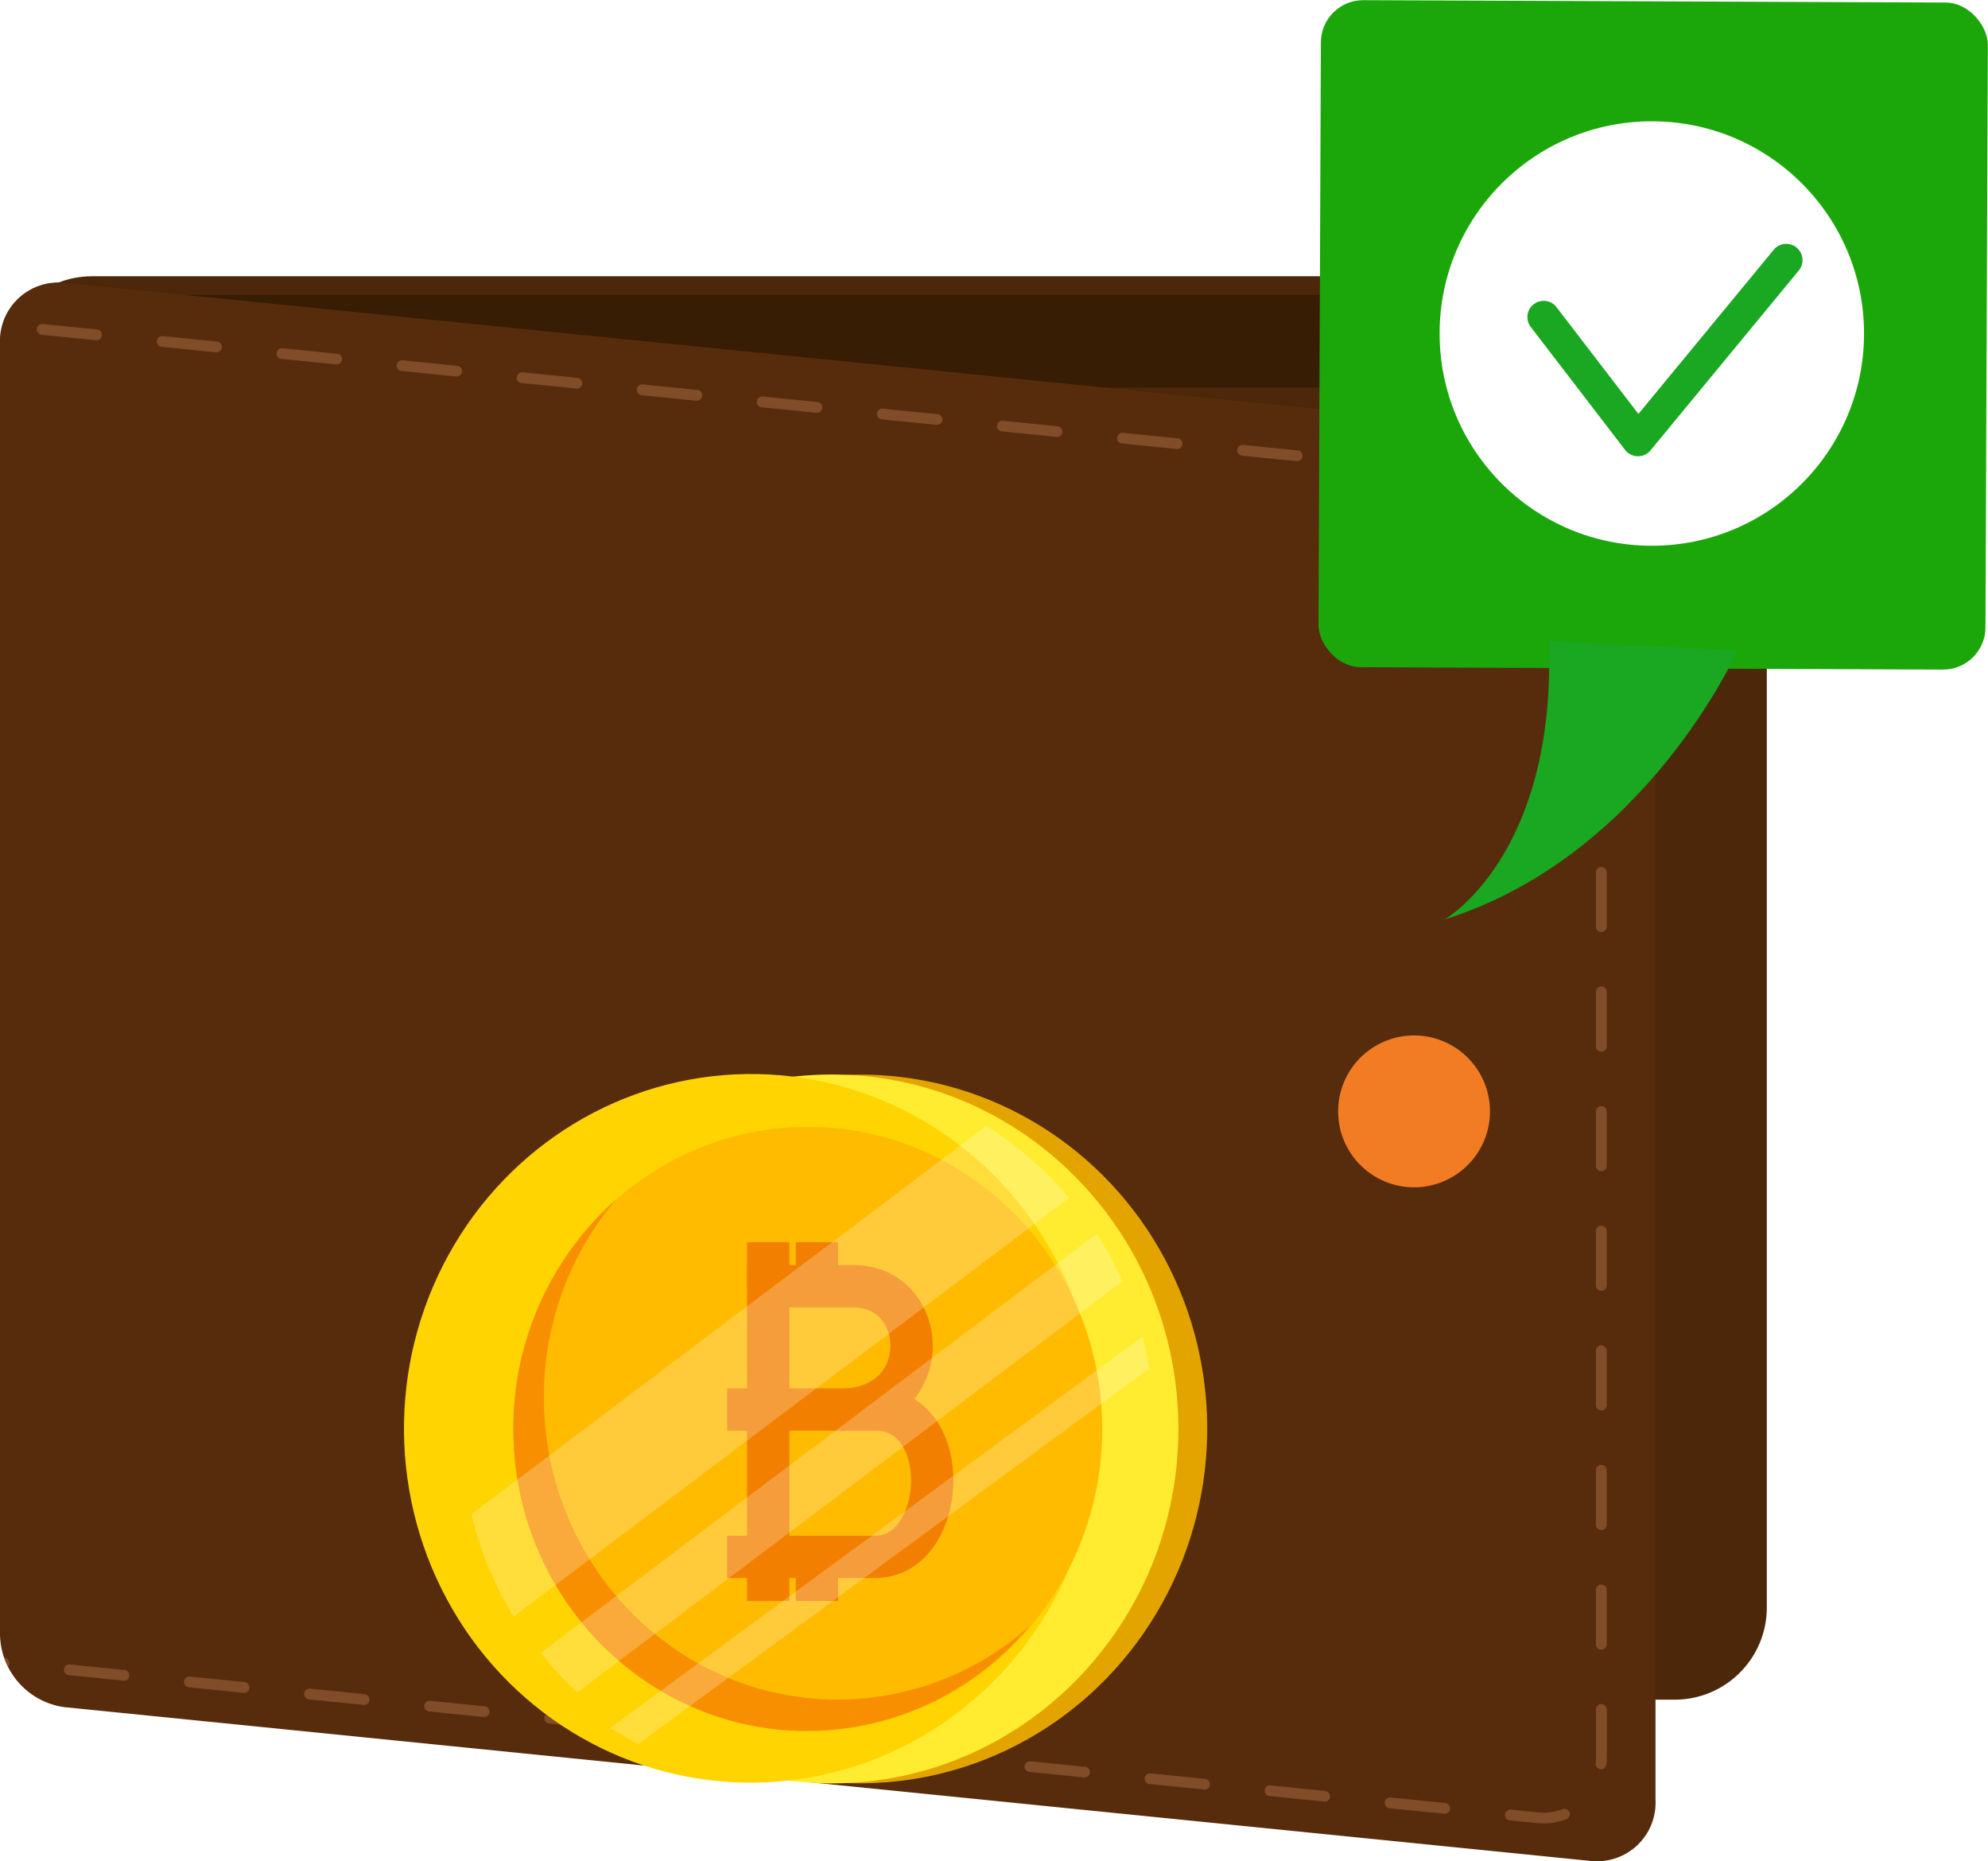 <svg xmlns="http://www.w3.org/2000/svg" xmlns:xlink="http://www.w3.org/1999/xlink" width="141" height="132" viewBox="0 0 141 132"><defs><style>.a{fill:#4c2709;}.b{fill:#371d04;}.c{fill:#562c0c;}.d{fill:#814c28;}.e{fill:#f27c23;}.f{fill:#e4a400;}.g{fill:#ffec30;}.h{fill:#ffd400;}.i{fill:#fb0;}.j{fill:#f88f00;}.k{fill:none;stroke:#f37f00;stroke-miterlimit:10;stroke-width:3px;}.l{opacity:0.231;}.l,.p{isolation:isolate;}.m,.p{fill:#fff;}.n{fill:#1ba709;}.o{fill:#1aa721;}.q{filter:url(#a);}</style><filter id="a" x="28.155" y="75.684" width="54.274" height="51.304" filterUnits="userSpaceOnUse"><feOffset dx="-4" input="SourceAlpha"/><feGaussianBlur result="b"/><feFlood flood-color="#4b2608" flood-opacity="0.8"/><feComposite operator="in" in2="b"/><feComposite in="SourceGraphic"/></filter></defs><g transform="translate(-898 -329.025)"><g transform="translate(898 348.615)"><g transform="translate(0 0)"><g transform="translate(0)"><rect class="a" width="125.312" height="100.946" rx="6.536"/><rect class="b" width="115.342" height="6.566" rx="3.283" transform="translate(5.35 1.321)"/><path class="c" d="M413.86,275.946,305.523,265.03a4.154,4.154,0,0,0-4.541,4.346v91.405a5.293,5.293,0,0,0,4.541,5.262L413.86,376.958a4.153,4.153,0,0,0,4.54-4.346v-91.4A5.292,5.292,0,0,0,413.86,275.946Z" transform="translate(-300.982 -264.57)"/><g transform="translate(0.307 3.383)"><path class="d" d="M312.4,269.649a.384.384,0,0,1-.386.344h-.039l-3.872-.39a.385.385,0,0,1,.085-.764l3.865.39A.381.381,0,0,1,312.4,269.649Zm8.516.856a.384.384,0,0,1-.386.344h-.039l-3.872-.39a.385.385,0,0,1,.085-.764l3.864.39A.385.385,0,0,1,320.916,270.505Zm8.516.856a.384.384,0,0,1-.386.344h-.039l-3.872-.39a.38.38,0,0,1-.339-.42.373.373,0,0,1,.424-.336l3.864.39A.374.374,0,0,1,329.431,271.362Zm8.516.864a.384.384,0,0,1-.386.336h-.039l-3.872-.39a.38.38,0,0,1-.339-.42.375.375,0,0,1,.417-.336l3.872.39A.381.381,0,0,1,337.947,272.225Zm8.516.856a.39.39,0,0,1-.386.344.085.085,0,0,1-.039-.008l-3.872-.39a.373.373,0,0,1-.339-.413.38.38,0,0,1,.417-.344l3.872.39A.381.381,0,0,1,346.463,273.081Zm8.516.856a.384.384,0,0,1-.386.344h-.039l-3.872-.39a.385.385,0,0,1-.339-.42.38.38,0,0,1,.417-.344l3.872.39A.381.381,0,0,1,354.979,273.937Zm8.516.856a.384.384,0,0,1-.386.344h-.039l-3.872-.39a.38.38,0,0,1-.339-.42.386.386,0,0,1,.416-.344l3.872.39A.385.385,0,0,1,363.494,274.793Zm8.516.856a.384.384,0,0,1-.386.344h-.039l-3.872-.39a.38.38,0,0,1-.339-.42.371.371,0,0,1,.417-.336l3.872.39A.374.374,0,0,1,372.01,275.649Zm8.516.864a.39.39,0,0,1-.386.344.335.335,0,0,0-.039-.008l-3.872-.39a.376.376,0,0,1-.339-.42.371.371,0,0,1,.417-.336l3.872.39A.381.381,0,0,1,380.526,276.513Zm8.516.856a.39.39,0,0,1-.386.344.084.084,0,0,1-.039-.008l-3.872-.39a.373.373,0,0,1-.339-.413.379.379,0,0,1,.424-.344l3.865.39A.381.381,0,0,1,389.041,277.369Zm8.516.856a.384.384,0,0,1-.386.344h-.039l-3.872-.39a.384.384,0,0,1,.077-.764l3.872.39A.381.381,0,0,1,397.557,278.225Zm8.516.856a.384.384,0,0,1-.386.344h-.039l-3.872-.39a.38.38,0,0,1-.339-.42.386.386,0,0,1,.416-.344l3.872.39A.385.385,0,0,1,406.073,279.081Zm8.184.825-.085.374-3.88-.39a.38.38,0,0,1-.339-.42.375.375,0,0,1,.416-.336l3.872.39Zm4.875,5.258v.971a.385.385,0,0,1-.386.382.38.38,0,0,1-.386-.382v-.971a5.02,5.02,0,0,0-.71-2.553.385.385,0,1,1,.663-.39A5.8,5.8,0,0,1,419.132,285.165Zm0,5.595v3.86a.39.39,0,0,1-.386.382.385.385,0,0,1-.386-.382v-3.86a.385.385,0,0,1,.386-.382A.39.39,0,0,1,419.132,290.759Zm0,8.484V303.1a.385.385,0,0,1-.386.382.38.38,0,0,1-.386-.382v-3.852a.38.38,0,0,1,.386-.382A.385.385,0,0,1,419.132,299.243Zm0,8.484v3.852a.385.385,0,0,1-.386.382.38.38,0,0,1-.386-.382v-3.852a.38.38,0,0,1,.386-.382A.385.385,0,0,1,419.132,307.727Zm0,8.476v3.86a.39.39,0,0,1-.386.382.385.385,0,0,1-.386-.382V316.2a.385.385,0,0,1,.386-.382A.39.39,0,0,1,419.132,316.2Zm0,8.484v3.852a.385.385,0,0,1-.386.382.38.38,0,0,1-.386-.382v-3.852a.38.38,0,0,1,.386-.382A.385.385,0,0,1,419.132,324.686Zm0,8.484v3.852a.385.385,0,0,1-.386.382.38.38,0,0,1-.386-.382V333.17a.38.38,0,0,1,.386-.382A.385.385,0,0,1,419.132,333.17Zm0,8.476v3.86a.39.39,0,0,1-.386.382.385.385,0,0,1-.386-.382v-3.86a.385.385,0,0,1,.386-.382A.39.39,0,0,1,419.132,341.646Zm0,8.484v3.86a.39.39,0,0,1-.386.382.385.385,0,0,1-.386-.382v-3.86a.38.38,0,0,1,.386-.382A.385.385,0,0,1,419.132,350.13Zm0,8.484v3.852a.385.385,0,0,1-.386.382.38.38,0,0,1-.386-.382v-3.852a.38.38,0,0,1,.386-.382A.385.385,0,0,1,419.132,358.614Zm-113.3,5.258a.285.285,0,0,1-.093.161,4.354,4.354,0,0,1-.254-.619c.015,0,.023.008.039.008A.389.389,0,0,1,305.828,363.872Zm8.516.841a.39.39,0,0,1-.386.344.085.085,0,0,1-.039-.008l-3.872-.39a.38.38,0,0,1,.077-.757l3.872.39A.381.381,0,0,1,314.344,364.713Zm8.516.856a.384.384,0,0,1-.386.344h-.039l-3.872-.39a.385.385,0,0,1-.339-.42.376.376,0,0,1,.417-.344l3.872.39A.381.381,0,0,1,322.86,365.569Zm8.516.856a.384.384,0,0,1-.386.344h-.039l-3.872-.39a.381.381,0,0,1-.339-.42.386.386,0,0,1,.416-.344l3.872.39A.385.385,0,0,1,331.375,366.425Zm8.516.856a.384.384,0,0,1-.386.344h-.039l-3.872-.39a.38.38,0,0,1-.339-.42.375.375,0,0,1,.416-.336l3.872.39A.374.374,0,0,1,339.891,367.281Zm8.516.864a.384.384,0,0,1-.386.336h-.039l-3.872-.39a.38.38,0,0,1-.339-.42.371.371,0,0,1,.417-.336l3.872.39A.381.381,0,0,1,348.407,368.144Zm8.516.856a.39.39,0,0,1-.386.344.084.084,0,0,1-.039-.008l-3.872-.39a.38.38,0,0,1,.077-.757l3.872.39A.381.381,0,0,1,356.922,369Zm8.516.856a.384.384,0,0,1-.386.344h-.039l-3.872-.39a.385.385,0,0,1-.339-.42.372.372,0,0,1,.417-.344l3.872.39A.381.381,0,0,1,365.438,369.856Zm8.516.856a.384.384,0,0,1-.386.344h-.039l-3.872-.39a.384.384,0,0,1,.077-.764l3.872.39A.385.385,0,0,1,373.954,370.712Zm45.178-3.623v3.332a4.552,4.552,0,0,1-.031.566.384.384,0,0,1-.386.344.084.084,0,0,1-.039-.008.373.373,0,0,1-.339-.413c.015-.161.023-.329.023-.489V367.09a.385.385,0,0,1,.386-.382A.39.39,0,0,1,419.132,367.09Zm-36.662,4.479a.384.384,0,0,1-.386.344h-.039l-3.872-.39a.381.381,0,0,1-.339-.42.371.371,0,0,1,.417-.336l3.872.39A.374.374,0,0,1,382.47,371.568Zm8.516.864a.39.39,0,0,1-.386.344.338.338,0,0,0-.039-.008l-3.872-.39a.376.376,0,0,1-.339-.42.371.371,0,0,1,.417-.336l3.872.39A.381.381,0,0,1,390.985,372.432Zm8.516.856a.39.39,0,0,1-.386.344.084.084,0,0,1-.039-.008l-3.872-.39a.38.38,0,0,1,.077-.757l3.872.39A.381.381,0,0,1,399.5,373.288Zm8.516.856a.384.384,0,0,1-.386.344h-.039l-3.872-.39a.385.385,0,0,1-.339-.42.376.376,0,0,1,.417-.344l3.872.39A.381.381,0,0,1,408.017,374.144Zm8.246.726a4.446,4.446,0,0,1-1.62.3c-.162,0-.316-.008-.478-.023l-1.928-.191a.384.384,0,0,1,.077-.764l1.928.2a3.762,3.762,0,0,0,1.736-.229.383.383,0,1,1,.285.711Z" transform="translate(-305.481 -268.837)"/></g><path class="e" d="M316.177,344.335a5.385,5.385,0,1,0,5.385-5.385A5.385,5.385,0,0,0,316.177,344.335Z" transform="translate(-221.269 -285.11)"/></g></g><g transform="translate(32.155 56.094)"><g transform="translate(0 0)"><g transform="translate(0)"><ellipse class="f" cx="25.123" cy="24.597" rx="25.123" ry="24.597" transform="matrix(0.022, -1, 1, 0.022, 3.715, 50.235)"/><path class="g" d="M314.391,287.5c0,13.883-11.013,25.135-24.6,25.135s-24.6-11.252-24.6-25.135,11.012-25.135,24.6-25.135S314.391,273.617,314.391,287.5Z" transform="translate(-262.968 -261.847)"/><g class="q" transform="matrix(1, 0, 0, 1, -32.16, -75.68)"><ellipse class="h" cx="25.123" cy="24.597" rx="25.123" ry="24.597" transform="matrix(0.02, -1, 1, 0.02, 32.16, 125.92)"/></g><path class="i" d="M309.731,288.86c0,11.831-9.35,21.42-20.884,21.42s-20.882-9.59-20.882-21.42,9.349-21.42,20.882-21.42S309.731,277.03,309.731,288.86Z" transform="translate(-263.71 -263.209)"/><path class="j" d="M290.965,309.959c-11.505,0-20.832-9.59-20.832-21.421a21.681,21.681,0,0,1,5.061-13.986,21.618,21.618,0,0,0-7.229,16.215c0,11.831,9.327,21.42,20.833,21.42a20.548,20.548,0,0,0,15.771-7.433A20.416,20.416,0,0,1,290.965,309.959Z" transform="translate(-263.71 -265.116)"/></g><g transform="translate(19.073 12.408)"><path class="k" d="M308.421,166.718h10.505c5.1,0,5.666-10.449,0-10.449H308.421" transform="translate(-308.074 -144.402)"/><path class="k" d="M311.339,166.874V147.685h6.049c5.445,0,5.852,8.758-.968,8.758" transform="translate(-308.08 -144.558)"/><line class="k" y1="3.128" transform="translate(3.259)"/><line class="k" y1="3.128" transform="translate(6.714)"/><line class="k" y1="3.127" transform="translate(3.259 22.317)"/><line class="k" y1="3.127" transform="translate(6.714 22.317)"/></g></g><g class="l" transform="translate(1.275 4.172)"><path class="m" d="M306.283,272.457l-39.392,29.686a25.223,25.223,0,0,1-3-7.256l36.523-27.529A24.616,24.616,0,0,1,306.283,272.457Z" transform="translate(-263.894 -267.359)"/><path class="m" d="M311.874,281.171l-38.653,29.152a24.749,24.749,0,0,1-2.6-2.8L310.047,277.8A23.58,23.58,0,0,1,311.874,281.171Z" transform="translate(-265.699 -270.158)"/><path class="m" d="M317.057,290.017,280.8,316.672l-1.988-1.145,37.762-27.751C316.77,288.513,316.931,289.257,317.057,290.017Z" transform="translate(-268.97 -272.835)"/></g></g></g><g transform="translate(991.504 329.025)"><g transform="translate(0 0)"><g transform="translate(0 0)"><rect class="n" width="47.304" height="47.304" rx="3" transform="translate(0.193 0) rotate(0.234)"/><path class="o" d="M151.191,127.975s-6.448,14.575-20.765,19.081c0,0,7.929-4.531,7.382-19.745Z" transform="translate(-121.459 -81.855)"/><circle class="p" cx="15.051" cy="15.051" r="15.051" transform="translate(8.601 8.601)"/><path class="o" d="M140.792,130.178h-.021a1.158,1.158,0,0,1-.9-.452l-6.653-8.67a1.153,1.153,0,1,1,1.829-1.4l5.772,7.521,9.611-11.659a1.154,1.154,0,0,1,1.781,1.467L141.68,129.758A1.153,1.153,0,0,1,140.792,130.178Z" transform="translate(-118.117 -97.823)"/></g></g></g></g></svg>